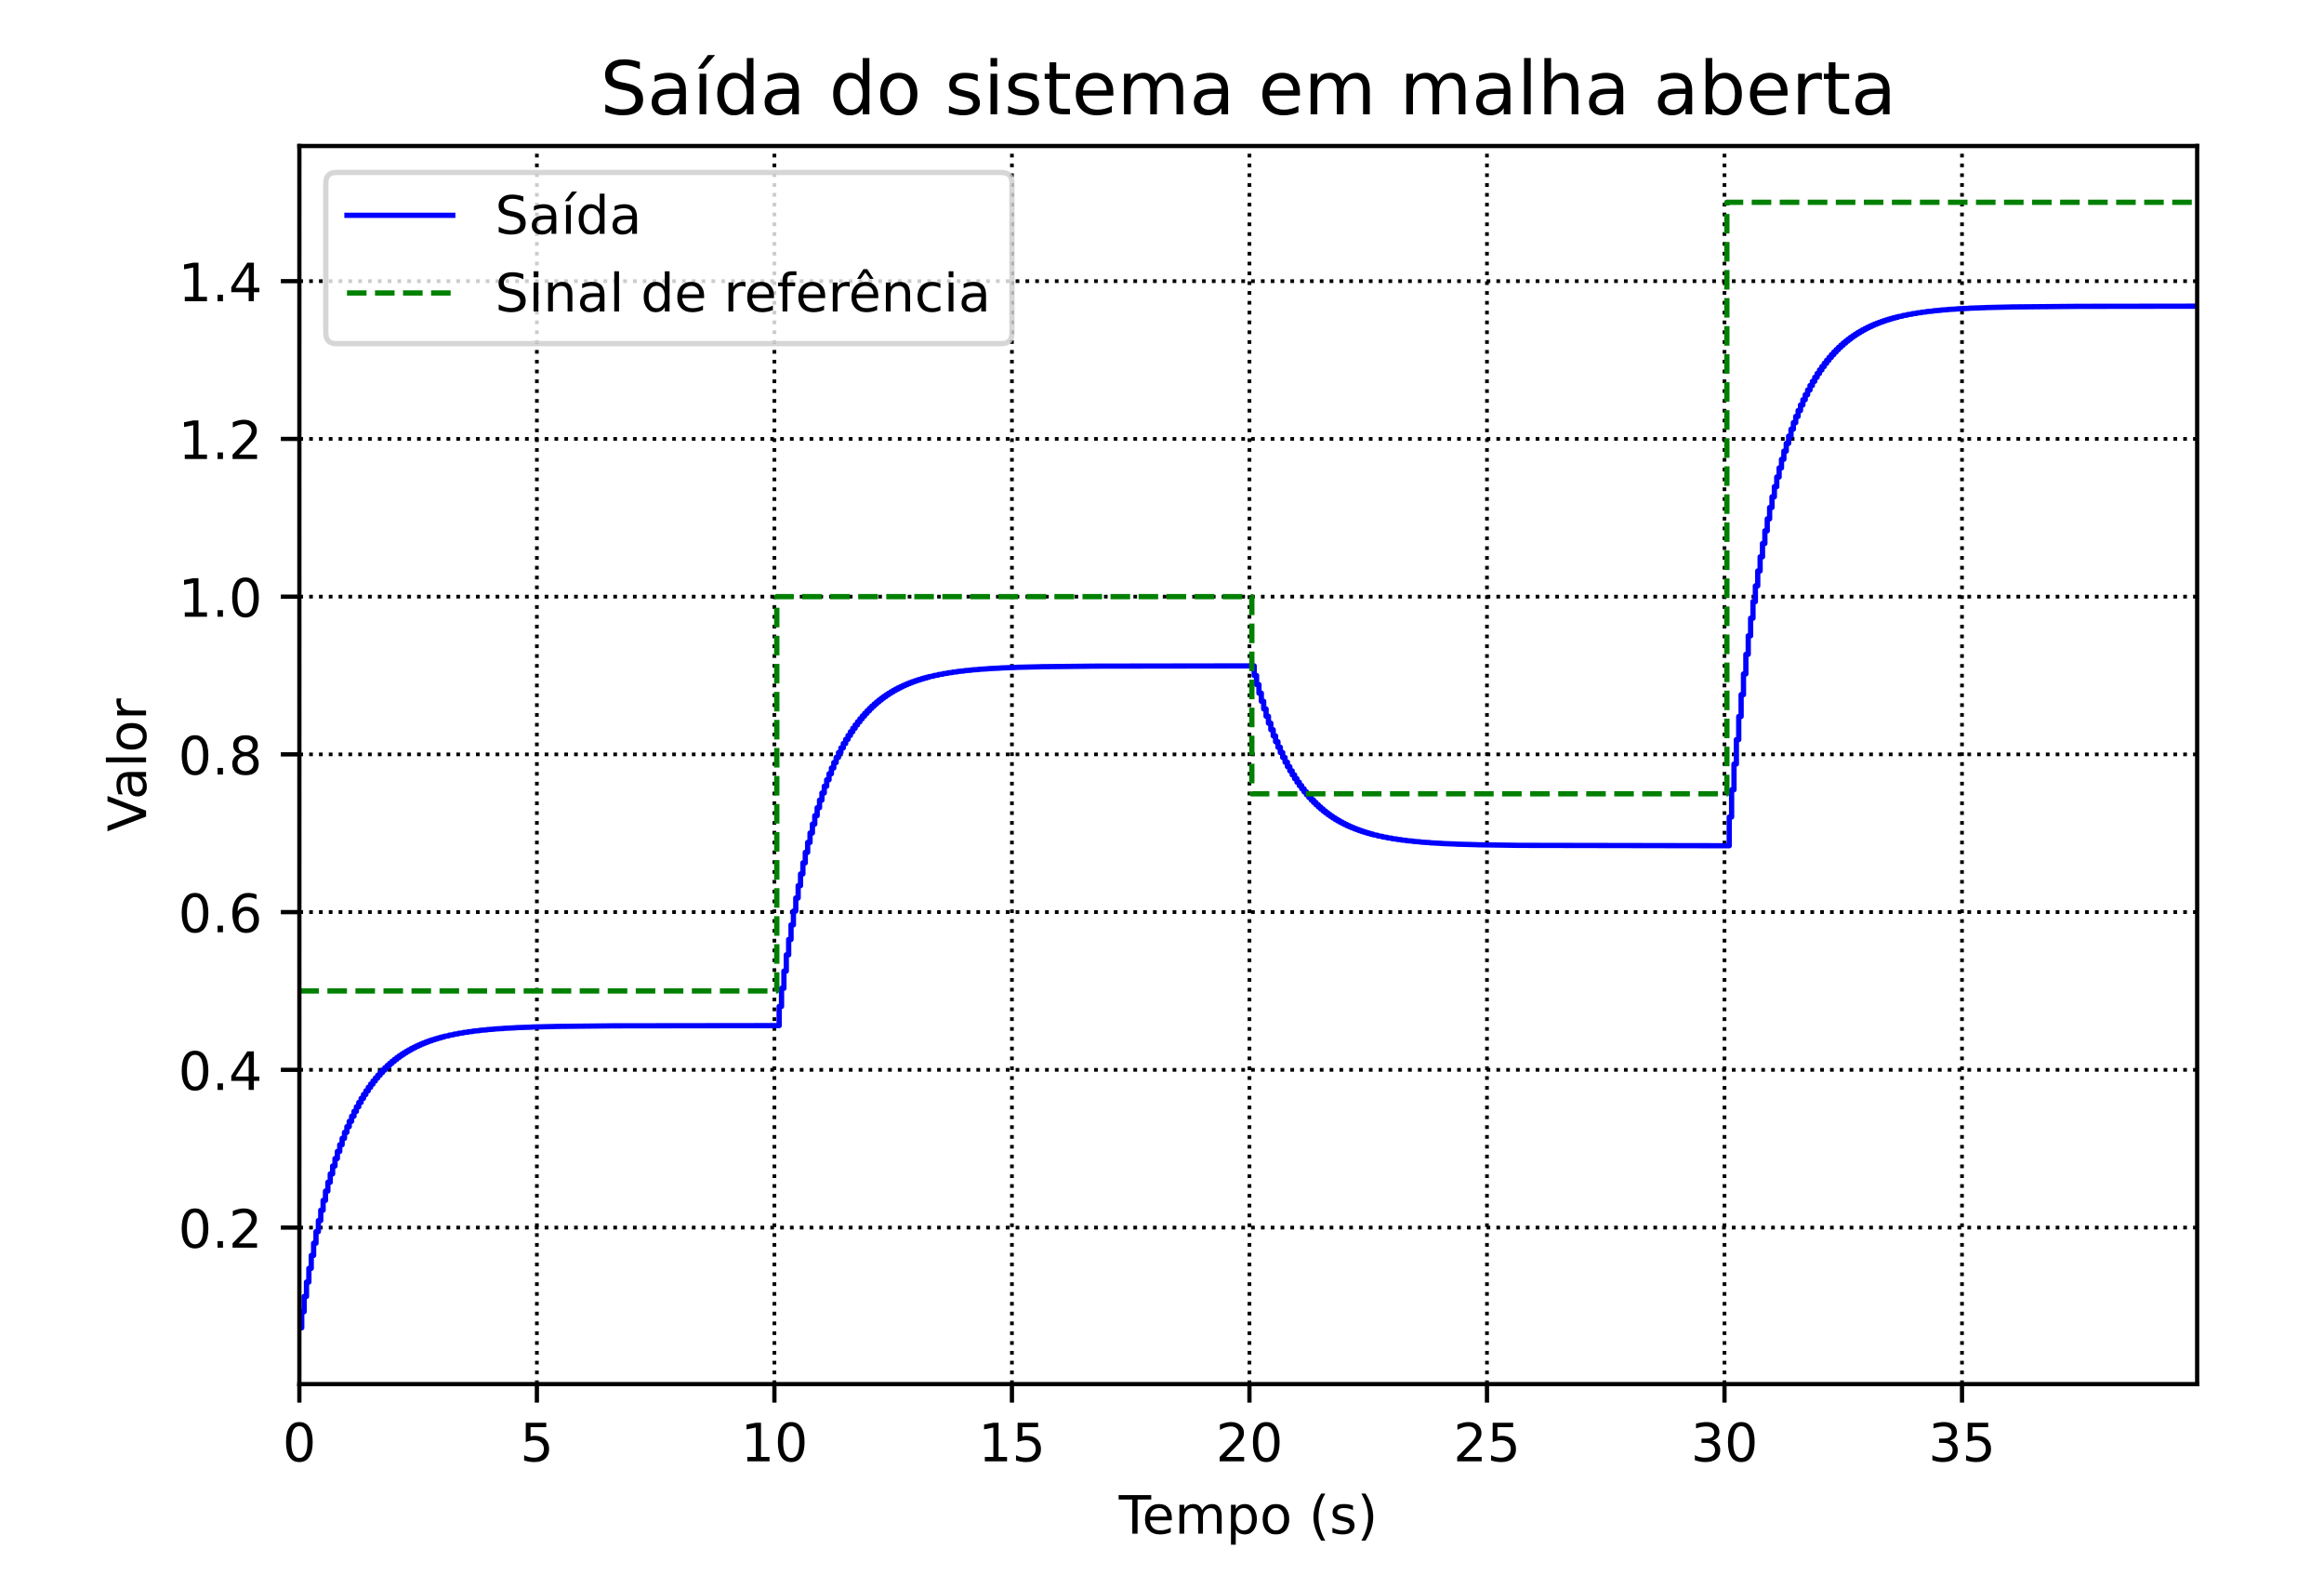<?xml version="1.0" encoding="utf-8" standalone="no"?>
<!DOCTYPE svg PUBLIC "-//W3C//DTD SVG 1.1//EN"
  "http://www.w3.org/Graphics/SVG/1.1/DTD/svg11.dtd">
<!-- Created with matplotlib (https://matplotlib.org/) -->
<svg height="297.638pt" version="1.1" viewBox="0 0 439.37 297.638" width="439.37pt" xmlns="http://www.w3.org/2000/svg" xmlns:xlink="http://www.w3.org/1999/xlink">
 <defs>
  <style type="text/css">
*{stroke-linecap:butt;stroke-linejoin:round;}
  </style>
 </defs>
 <g id="figure_1">
  <g id="patch_1">
   <path d="M 0 297.638 
L 439.37 297.638 
L 439.37 0 
L 0 0 
z
" style="fill:#ffffff;"/>
  </g>
  <g id="axes_1">
   <g id="patch_2">
    <path d="M 56.597 261.631 
L 415.389 261.631 
L 415.389 27.6 
L 56.597 27.6 
z
" style="fill:#ffffff;"/>
   </g>
   <g id="matplotlib.axis_1">
    <g id="xtick_1">
     <g id="line2d_1">
      <path clip-path="url(#p9fcfc12036)" d="M 56.597 261.631 
L 56.597 27.6 
" style="fill:none;stroke:#000000;stroke-dasharray:0.7,1.155;stroke-dashoffset:0;stroke-width:0.7;"/>
     </g>
     <g id="line2d_2">
      <defs>
       <path d="M 0 0 
L 0 3.5 
" id="m91e26d984c" style="stroke:#000000;stroke-width:0.8;"/>
      </defs>
      <g>
       <use style="stroke:#000000;stroke-width:0.8;" x="56.597" xlink:href="#m91e26d984c" y="261.631"/>
      </g>
     </g>
     <g id="text_1">
      <!-- 0 -->
      <defs>
       <path d="M 31.781 66.406 
Q 24.172 66.406 20.328 58.906 
Q 16.5 51.422 16.5 36.375 
Q 16.5 21.391 20.328 13.891 
Q 24.172 6.391 31.781 6.391 
Q 39.453 6.391 43.281 13.891 
Q 47.125 21.391 47.125 36.375 
Q 47.125 51.422 43.281 58.906 
Q 39.453 66.406 31.781 66.406 
z
M 31.781 74.219 
Q 44.047 74.219 50.516 64.516 
Q 56.984 54.828 56.984 36.375 
Q 56.984 17.969 50.516 8.266 
Q 44.047 -1.422 31.781 -1.422 
Q 19.531 -1.422 13.062 8.266 
Q 6.594 17.969 6.594 36.375 
Q 6.594 54.828 13.062 64.516 
Q 19.531 74.219 31.781 74.219 
z
" id="DejaVuSans-48"/>
      </defs>
      <g transform="translate(53.416 276.229)scale(0.1 -0.1)">
       <use xlink:href="#DejaVuSans-48"/>
      </g>
     </g>
    </g>
    <g id="xtick_2">
     <g id="line2d_3">
      <path clip-path="url(#p9fcfc12036)" d="M 101.502 261.631 
L 101.502 27.6 
" style="fill:none;stroke:#000000;stroke-dasharray:0.7,1.155;stroke-dashoffset:0;stroke-width:0.7;"/>
     </g>
     <g id="line2d_4">
      <g>
       <use style="stroke:#000000;stroke-width:0.8;" x="101.502" xlink:href="#m91e26d984c" y="261.631"/>
      </g>
     </g>
     <g id="text_2">
      <!-- 5 -->
      <defs>
       <path d="M 10.797 72.906 
L 49.516 72.906 
L 49.516 64.594 
L 19.828 64.594 
L 19.828 46.734 
Q 21.969 47.469 24.109 47.828 
Q 26.266 48.188 28.422 48.188 
Q 40.625 48.188 47.75 41.5 
Q 54.891 34.812 54.891 23.391 
Q 54.891 11.625 47.562 5.094 
Q 40.234 -1.422 26.906 -1.422 
Q 22.312 -1.422 17.547 -0.641 
Q 12.797 0.141 7.719 1.703 
L 7.719 11.625 
Q 12.109 9.234 16.797 8.062 
Q 21.484 6.891 26.703 6.891 
Q 35.156 6.891 40.078 11.328 
Q 45.016 15.766 45.016 23.391 
Q 45.016 31 40.078 35.438 
Q 35.156 39.891 26.703 39.891 
Q 22.75 39.891 18.812 39.016 
Q 14.891 38.141 10.797 36.281 
z
" id="DejaVuSans-53"/>
      </defs>
      <g transform="translate(98.321 276.229)scale(0.1 -0.1)">
       <use xlink:href="#DejaVuSans-53"/>
      </g>
     </g>
    </g>
    <g id="xtick_3">
     <g id="line2d_5">
      <path clip-path="url(#p9fcfc12036)" d="M 146.408 261.631 
L 146.408 27.6 
" style="fill:none;stroke:#000000;stroke-dasharray:0.7,1.155;stroke-dashoffset:0;stroke-width:0.7;"/>
     </g>
     <g id="line2d_6">
      <g>
       <use style="stroke:#000000;stroke-width:0.8;" x="146.408" xlink:href="#m91e26d984c" y="261.631"/>
      </g>
     </g>
     <g id="text_3">
      <!-- 10 -->
      <defs>
       <path d="M 12.406 8.297 
L 28.516 8.297 
L 28.516 63.922 
L 10.984 60.406 
L 10.984 69.391 
L 28.422 72.906 
L 38.281 72.906 
L 38.281 8.297 
L 54.391 8.297 
L 54.391 0 
L 12.406 0 
z
" id="DejaVuSans-49"/>
      </defs>
      <g transform="translate(140.045 276.229)scale(0.1 -0.1)">
       <use xlink:href="#DejaVuSans-49"/>
       <use x="63.623" xlink:href="#DejaVuSans-48"/>
      </g>
     </g>
    </g>
    <g id="xtick_4">
     <g id="line2d_7">
      <path clip-path="url(#p9fcfc12036)" d="M 191.313 261.631 
L 191.313 27.6 
" style="fill:none;stroke:#000000;stroke-dasharray:0.7,1.155;stroke-dashoffset:0;stroke-width:0.7;"/>
     </g>
     <g id="line2d_8">
      <g>
       <use style="stroke:#000000;stroke-width:0.8;" x="191.313" xlink:href="#m91e26d984c" y="261.631"/>
      </g>
     </g>
     <g id="text_4">
      <!-- 15 -->
      <g transform="translate(184.95 276.229)scale(0.1 -0.1)">
       <use xlink:href="#DejaVuSans-49"/>
       <use x="63.623" xlink:href="#DejaVuSans-53"/>
      </g>
     </g>
    </g>
    <g id="xtick_5">
     <g id="line2d_9">
      <path clip-path="url(#p9fcfc12036)" d="M 236.218 261.631 
L 236.218 27.6 
" style="fill:none;stroke:#000000;stroke-dasharray:0.7,1.155;stroke-dashoffset:0;stroke-width:0.7;"/>
     </g>
     <g id="line2d_10">
      <g>
       <use style="stroke:#000000;stroke-width:0.8;" x="236.218" xlink:href="#m91e26d984c" y="261.631"/>
      </g>
     </g>
     <g id="text_5">
      <!-- 20 -->
      <defs>
       <path d="M 19.188 8.297 
L 53.609 8.297 
L 53.609 0 
L 7.328 0 
L 7.328 8.297 
Q 12.938 14.109 22.625 23.891 
Q 32.328 33.688 34.812 36.531 
Q 39.547 41.844 41.422 45.531 
Q 43.312 49.219 43.312 52.781 
Q 43.312 58.594 39.234 62.25 
Q 35.156 65.922 28.609 65.922 
Q 23.969 65.922 18.812 64.312 
Q 13.672 62.703 7.812 59.422 
L 7.812 69.391 
Q 13.766 71.781 18.938 73 
Q 24.125 74.219 28.422 74.219 
Q 39.75 74.219 46.484 68.547 
Q 53.219 62.891 53.219 53.422 
Q 53.219 48.922 51.531 44.891 
Q 49.859 40.875 45.406 35.406 
Q 44.188 33.984 37.641 27.219 
Q 31.109 20.453 19.188 8.297 
z
" id="DejaVuSans-50"/>
      </defs>
      <g transform="translate(229.855 276.229)scale(0.1 -0.1)">
       <use xlink:href="#DejaVuSans-50"/>
       <use x="63.623" xlink:href="#DejaVuSans-48"/>
      </g>
     </g>
    </g>
    <g id="xtick_6">
     <g id="line2d_11">
      <path clip-path="url(#p9fcfc12036)" d="M 281.123 261.631 
L 281.123 27.6 
" style="fill:none;stroke:#000000;stroke-dasharray:0.7,1.155;stroke-dashoffset:0;stroke-width:0.7;"/>
     </g>
     <g id="line2d_12">
      <g>
       <use style="stroke:#000000;stroke-width:0.8;" x="281.123" xlink:href="#m91e26d984c" y="261.631"/>
      </g>
     </g>
     <g id="text_6">
      <!-- 25 -->
      <g transform="translate(274.76 276.229)scale(0.1 -0.1)">
       <use xlink:href="#DejaVuSans-50"/>
       <use x="63.623" xlink:href="#DejaVuSans-53"/>
      </g>
     </g>
    </g>
    <g id="xtick_7">
     <g id="line2d_13">
      <path clip-path="url(#p9fcfc12036)" d="M 326.028 261.631 
L 326.028 27.6 
" style="fill:none;stroke:#000000;stroke-dasharray:0.7,1.155;stroke-dashoffset:0;stroke-width:0.7;"/>
     </g>
     <g id="line2d_14">
      <g>
       <use style="stroke:#000000;stroke-width:0.8;" x="326.028" xlink:href="#m91e26d984c" y="261.631"/>
      </g>
     </g>
     <g id="text_7">
      <!-- 30 -->
      <defs>
       <path d="M 40.578 39.312 
Q 47.656 37.797 51.625 33 
Q 55.609 28.219 55.609 21.188 
Q 55.609 10.406 48.188 4.484 
Q 40.766 -1.422 27.094 -1.422 
Q 22.516 -1.422 17.656 -0.516 
Q 12.797 0.391 7.625 2.203 
L 7.625 11.719 
Q 11.719 9.328 16.594 8.109 
Q 21.484 6.891 26.812 6.891 
Q 36.078 6.891 40.938 10.547 
Q 45.797 14.203 45.797 21.188 
Q 45.797 27.641 41.281 31.266 
Q 36.766 34.906 28.719 34.906 
L 20.219 34.906 
L 20.219 43.016 
L 29.109 43.016 
Q 36.375 43.016 40.234 45.922 
Q 44.094 48.828 44.094 54.297 
Q 44.094 59.906 40.109 62.906 
Q 36.141 65.922 28.719 65.922 
Q 24.656 65.922 20.016 65.031 
Q 15.375 64.156 9.812 62.312 
L 9.812 71.094 
Q 15.438 72.656 20.344 73.438 
Q 25.25 74.219 29.594 74.219 
Q 40.828 74.219 47.359 69.109 
Q 53.906 64.016 53.906 55.328 
Q 53.906 49.266 50.438 45.094 
Q 46.969 40.922 40.578 39.312 
z
" id="DejaVuSans-51"/>
      </defs>
      <g transform="translate(319.665 276.229)scale(0.1 -0.1)">
       <use xlink:href="#DejaVuSans-51"/>
       <use x="63.623" xlink:href="#DejaVuSans-48"/>
      </g>
     </g>
    </g>
    <g id="xtick_8">
     <g id="line2d_15">
      <path clip-path="url(#p9fcfc12036)" d="M 370.933 261.631 
L 370.933 27.6 
" style="fill:none;stroke:#000000;stroke-dasharray:0.7,1.155;stroke-dashoffset:0;stroke-width:0.7;"/>
     </g>
     <g id="line2d_16">
      <g>
       <use style="stroke:#000000;stroke-width:0.8;" x="370.933" xlink:href="#m91e26d984c" y="261.631"/>
      </g>
     </g>
     <g id="text_8">
      <!-- 35 -->
      <g transform="translate(364.57 276.229)scale(0.1 -0.1)">
       <use xlink:href="#DejaVuSans-51"/>
       <use x="63.623" xlink:href="#DejaVuSans-53"/>
      </g>
     </g>
    </g>
    <g id="text_9">
     <!-- Tempo (s) -->
     <defs>
      <path d="M -0.297 72.906 
L 61.375 72.906 
L 61.375 64.594 
L 35.5 64.594 
L 35.5 0 
L 25.594 0 
L 25.594 64.594 
L -0.297 64.594 
z
" id="DejaVuSans-84"/>
      <path d="M 56.203 29.594 
L 56.203 25.203 
L 14.891 25.203 
Q 15.484 15.922 20.484 11.062 
Q 25.484 6.203 34.422 6.203 
Q 39.594 6.203 44.453 7.469 
Q 49.312 8.734 54.109 11.281 
L 54.109 2.781 
Q 49.266 0.734 44.188 -0.344 
Q 39.109 -1.422 33.891 -1.422 
Q 20.797 -1.422 13.156 6.188 
Q 5.516 13.812 5.516 26.812 
Q 5.516 40.234 12.766 48.109 
Q 20.016 56 32.328 56 
Q 43.359 56 49.781 48.891 
Q 56.203 41.797 56.203 29.594 
z
M 47.219 32.234 
Q 47.125 39.594 43.094 43.984 
Q 39.062 48.391 32.422 48.391 
Q 24.906 48.391 20.391 44.141 
Q 15.875 39.891 15.188 32.172 
z
" id="DejaVuSans-101"/>
      <path d="M 52 44.188 
Q 55.375 50.25 60.062 53.125 
Q 64.75 56 71.094 56 
Q 79.641 56 84.281 50.016 
Q 88.922 44.047 88.922 33.016 
L 88.922 0 
L 79.891 0 
L 79.891 32.719 
Q 79.891 40.578 77.094 44.375 
Q 74.312 48.188 68.609 48.188 
Q 61.625 48.188 57.562 43.547 
Q 53.516 38.922 53.516 30.906 
L 53.516 0 
L 44.484 0 
L 44.484 32.719 
Q 44.484 40.625 41.703 44.406 
Q 38.922 48.188 33.109 48.188 
Q 26.219 48.188 22.156 43.531 
Q 18.109 38.875 18.109 30.906 
L 18.109 0 
L 9.078 0 
L 9.078 54.688 
L 18.109 54.688 
L 18.109 46.188 
Q 21.188 51.219 25.484 53.609 
Q 29.781 56 35.688 56 
Q 41.656 56 45.828 52.969 
Q 50 49.953 52 44.188 
z
" id="DejaVuSans-109"/>
      <path d="M 18.109 8.203 
L 18.109 -20.797 
L 9.078 -20.797 
L 9.078 54.688 
L 18.109 54.688 
L 18.109 46.391 
Q 20.953 51.266 25.266 53.625 
Q 29.594 56 35.594 56 
Q 45.562 56 51.781 48.094 
Q 58.016 40.188 58.016 27.297 
Q 58.016 14.406 51.781 6.484 
Q 45.562 -1.422 35.594 -1.422 
Q 29.594 -1.422 25.266 0.953 
Q 20.953 3.328 18.109 8.203 
z
M 48.688 27.297 
Q 48.688 37.203 44.609 42.844 
Q 40.531 48.484 33.406 48.484 
Q 26.266 48.484 22.188 42.844 
Q 18.109 37.203 18.109 27.297 
Q 18.109 17.391 22.188 11.75 
Q 26.266 6.109 33.406 6.109 
Q 40.531 6.109 44.609 11.75 
Q 48.688 17.391 48.688 27.297 
z
" id="DejaVuSans-112"/>
      <path d="M 30.609 48.391 
Q 23.391 48.391 19.188 42.75 
Q 14.984 37.109 14.984 27.297 
Q 14.984 17.484 19.156 11.844 
Q 23.344 6.203 30.609 6.203 
Q 37.797 6.203 41.984 11.859 
Q 46.188 17.531 46.188 27.297 
Q 46.188 37.016 41.984 42.703 
Q 37.797 48.391 30.609 48.391 
z
M 30.609 56 
Q 42.328 56 49.016 48.375 
Q 55.719 40.766 55.719 27.297 
Q 55.719 13.875 49.016 6.219 
Q 42.328 -1.422 30.609 -1.422 
Q 18.844 -1.422 12.172 6.219 
Q 5.516 13.875 5.516 27.297 
Q 5.516 40.766 12.172 48.375 
Q 18.844 56 30.609 56 
z
" id="DejaVuSans-111"/>
      <path id="DejaVuSans-32"/>
      <path d="M 31 75.875 
Q 24.469 64.656 21.281 53.656 
Q 18.109 42.672 18.109 31.391 
Q 18.109 20.125 21.312 9.062 
Q 24.516 -2 31 -13.188 
L 23.188 -13.188 
Q 15.875 -1.703 12.234 9.375 
Q 8.594 20.453 8.594 31.391 
Q 8.594 42.281 12.203 53.312 
Q 15.828 64.359 23.188 75.875 
z
" id="DejaVuSans-40"/>
      <path d="M 44.281 53.078 
L 44.281 44.578 
Q 40.484 46.531 36.375 47.5 
Q 32.281 48.484 27.875 48.484 
Q 21.188 48.484 17.844 46.438 
Q 14.5 44.391 14.5 40.281 
Q 14.5 37.156 16.891 35.375 
Q 19.281 33.594 26.516 31.984 
L 29.594 31.297 
Q 39.156 29.25 43.188 25.516 
Q 47.219 21.781 47.219 15.094 
Q 47.219 7.469 41.188 3.016 
Q 35.156 -1.422 24.609 -1.422 
Q 20.219 -1.422 15.453 -0.562 
Q 10.688 0.297 5.422 2 
L 5.422 11.281 
Q 10.406 8.688 15.234 7.391 
Q 20.062 6.109 24.812 6.109 
Q 31.156 6.109 34.562 8.281 
Q 37.984 10.453 37.984 14.406 
Q 37.984 18.062 35.516 20.016 
Q 33.062 21.969 24.703 23.781 
L 21.578 24.516 
Q 13.234 26.266 9.516 29.906 
Q 5.812 33.547 5.812 39.891 
Q 5.812 47.609 11.281 51.797 
Q 16.75 56 26.812 56 
Q 31.781 56 36.172 55.266 
Q 40.578 54.547 44.281 53.078 
z
" id="DejaVuSans-115"/>
      <path d="M 8.016 75.875 
L 15.828 75.875 
Q 23.141 64.359 26.781 53.312 
Q 30.422 42.281 30.422 31.391 
Q 30.422 20.453 26.781 9.375 
Q 23.141 -1.703 15.828 -13.188 
L 8.016 -13.188 
Q 14.5 -2 17.703 9.062 
Q 20.906 20.125 20.906 31.391 
Q 20.906 42.672 17.703 53.656 
Q 14.5 64.656 8.016 75.875 
z
" id="DejaVuSans-41"/>
     </defs>
     <g transform="translate(211.514 289.907)scale(0.1 -0.1)">
      <use xlink:href="#DejaVuSans-84"/>
      <use x="44.084" xlink:href="#DejaVuSans-101"/>
      <use x="105.607" xlink:href="#DejaVuSans-109"/>
      <use x="203.02" xlink:href="#DejaVuSans-112"/>
      <use x="266.496" xlink:href="#DejaVuSans-111"/>
      <use x="327.678" xlink:href="#DejaVuSans-32"/>
      <use x="359.465" xlink:href="#DejaVuSans-40"/>
      <use x="398.479" xlink:href="#DejaVuSans-115"/>
      <use x="450.578" xlink:href="#DejaVuSans-41"/>
     </g>
    </g>
   </g>
   <g id="matplotlib.axis_2">
    <g id="ytick_1">
     <g id="line2d_17">
      <path clip-path="url(#p9fcfc12036)" d="M 56.597 232.047 
L 415.389 232.047 
" style="fill:none;stroke:#000000;stroke-dasharray:0.7,1.155;stroke-dashoffset:0;stroke-width:0.7;"/>
     </g>
     <g id="line2d_18">
      <defs>
       <path d="M 0 0 
L -3.5 0 
" id="m546d25663b" style="stroke:#000000;stroke-width:0.8;"/>
      </defs>
      <g>
       <use style="stroke:#000000;stroke-width:0.8;" x="56.597" xlink:href="#m546d25663b" y="232.047"/>
      </g>
     </g>
     <g id="text_10">
      <!-- 0.2 -->
      <defs>
       <path d="M 10.688 12.406 
L 21 12.406 
L 21 0 
L 10.688 0 
z
" id="DejaVuSans-46"/>
      </defs>
      <g transform="translate(33.694 235.846)scale(0.1 -0.1)">
       <use xlink:href="#DejaVuSans-48"/>
       <use x="63.623" xlink:href="#DejaVuSans-46"/>
       <use x="95.41" xlink:href="#DejaVuSans-50"/>
      </g>
     </g>
    </g>
    <g id="ytick_2">
     <g id="line2d_19">
      <path clip-path="url(#p9fcfc12036)" d="M 56.597 202.23 
L 415.389 202.23 
" style="fill:none;stroke:#000000;stroke-dasharray:0.7,1.155;stroke-dashoffset:0;stroke-width:0.7;"/>
     </g>
     <g id="line2d_20">
      <g>
       <use style="stroke:#000000;stroke-width:0.8;" x="56.597" xlink:href="#m546d25663b" y="202.23"/>
      </g>
     </g>
     <g id="text_11">
      <!-- 0.4 -->
      <defs>
       <path d="M 37.797 64.312 
L 12.891 25.391 
L 37.797 25.391 
z
M 35.203 72.906 
L 47.609 72.906 
L 47.609 25.391 
L 58.016 25.391 
L 58.016 17.188 
L 47.609 17.188 
L 47.609 0 
L 37.797 0 
L 37.797 17.188 
L 4.891 17.188 
L 4.891 26.703 
z
" id="DejaVuSans-52"/>
      </defs>
      <g transform="translate(33.694 206.029)scale(0.1 -0.1)">
       <use xlink:href="#DejaVuSans-48"/>
       <use x="63.623" xlink:href="#DejaVuSans-46"/>
       <use x="95.41" xlink:href="#DejaVuSans-52"/>
      </g>
     </g>
    </g>
    <g id="ytick_3">
     <g id="line2d_21">
      <path clip-path="url(#p9fcfc12036)" d="M 56.597 172.413 
L 415.389 172.413 
" style="fill:none;stroke:#000000;stroke-dasharray:0.7,1.155;stroke-dashoffset:0;stroke-width:0.7;"/>
     </g>
     <g id="line2d_22">
      <g>
       <use style="stroke:#000000;stroke-width:0.8;" x="56.597" xlink:href="#m546d25663b" y="172.413"/>
      </g>
     </g>
     <g id="text_12">
      <!-- 0.6 -->
      <defs>
       <path d="M 33.016 40.375 
Q 26.375 40.375 22.484 35.828 
Q 18.609 31.297 18.609 23.391 
Q 18.609 15.531 22.484 10.953 
Q 26.375 6.391 33.016 6.391 
Q 39.656 6.391 43.531 10.953 
Q 47.406 15.531 47.406 23.391 
Q 47.406 31.297 43.531 35.828 
Q 39.656 40.375 33.016 40.375 
z
M 52.594 71.297 
L 52.594 62.312 
Q 48.875 64.062 45.094 64.984 
Q 41.312 65.922 37.594 65.922 
Q 27.828 65.922 22.672 59.328 
Q 17.531 52.734 16.797 39.406 
Q 19.672 43.656 24.016 45.922 
Q 28.375 48.188 33.594 48.188 
Q 44.578 48.188 50.953 41.516 
Q 57.328 34.859 57.328 23.391 
Q 57.328 12.156 50.688 5.359 
Q 44.047 -1.422 33.016 -1.422 
Q 20.359 -1.422 13.672 8.266 
Q 6.984 17.969 6.984 36.375 
Q 6.984 53.656 15.188 63.938 
Q 23.391 74.219 37.203 74.219 
Q 40.922 74.219 44.703 73.484 
Q 48.484 72.75 52.594 71.297 
z
" id="DejaVuSans-54"/>
      </defs>
      <g transform="translate(33.694 176.212)scale(0.1 -0.1)">
       <use xlink:href="#DejaVuSans-48"/>
       <use x="63.623" xlink:href="#DejaVuSans-46"/>
       <use x="95.41" xlink:href="#DejaVuSans-54"/>
      </g>
     </g>
    </g>
    <g id="ytick_4">
     <g id="line2d_23">
      <path clip-path="url(#p9fcfc12036)" d="M 56.597 142.596 
L 415.389 142.596 
" style="fill:none;stroke:#000000;stroke-dasharray:0.7,1.155;stroke-dashoffset:0;stroke-width:0.7;"/>
     </g>
     <g id="line2d_24">
      <g>
       <use style="stroke:#000000;stroke-width:0.8;" x="56.597" xlink:href="#m546d25663b" y="142.596"/>
      </g>
     </g>
     <g id="text_13">
      <!-- 0.8 -->
      <defs>
       <path d="M 31.781 34.625 
Q 24.75 34.625 20.719 30.859 
Q 16.703 27.094 16.703 20.516 
Q 16.703 13.922 20.719 10.156 
Q 24.75 6.391 31.781 6.391 
Q 38.812 6.391 42.859 10.172 
Q 46.922 13.969 46.922 20.516 
Q 46.922 27.094 42.891 30.859 
Q 38.875 34.625 31.781 34.625 
z
M 21.922 38.812 
Q 15.578 40.375 12.031 44.719 
Q 8.5 49.078 8.5 55.328 
Q 8.5 64.062 14.719 69.141 
Q 20.953 74.219 31.781 74.219 
Q 42.672 74.219 48.875 69.141 
Q 55.078 64.062 55.078 55.328 
Q 55.078 49.078 51.531 44.719 
Q 48 40.375 41.703 38.812 
Q 48.828 37.156 52.797 32.312 
Q 56.781 27.484 56.781 20.516 
Q 56.781 9.906 50.312 4.234 
Q 43.844 -1.422 31.781 -1.422 
Q 19.734 -1.422 13.25 4.234 
Q 6.781 9.906 6.781 20.516 
Q 6.781 27.484 10.781 32.312 
Q 14.797 37.156 21.922 38.812 
z
M 18.312 54.391 
Q 18.312 48.734 21.844 45.562 
Q 25.391 42.391 31.781 42.391 
Q 38.141 42.391 41.719 45.562 
Q 45.312 48.734 45.312 54.391 
Q 45.312 60.062 41.719 63.234 
Q 38.141 66.406 31.781 66.406 
Q 25.391 66.406 21.844 63.234 
Q 18.312 60.062 18.312 54.391 
z
" id="DejaVuSans-56"/>
      </defs>
      <g transform="translate(33.694 146.396)scale(0.1 -0.1)">
       <use xlink:href="#DejaVuSans-48"/>
       <use x="63.623" xlink:href="#DejaVuSans-46"/>
       <use x="95.41" xlink:href="#DejaVuSans-56"/>
      </g>
     </g>
    </g>
    <g id="ytick_5">
     <g id="line2d_25">
      <path clip-path="url(#p9fcfc12036)" d="M 56.597 112.78 
L 415.389 112.78 
" style="fill:none;stroke:#000000;stroke-dasharray:0.7,1.155;stroke-dashoffset:0;stroke-width:0.7;"/>
     </g>
     <g id="line2d_26">
      <g>
       <use style="stroke:#000000;stroke-width:0.8;" x="56.597" xlink:href="#m546d25663b" y="112.78"/>
      </g>
     </g>
     <g id="text_14">
      <!-- 1.0 -->
      <g transform="translate(33.694 116.579)scale(0.1 -0.1)">
       <use xlink:href="#DejaVuSans-49"/>
       <use x="63.623" xlink:href="#DejaVuSans-46"/>
       <use x="95.41" xlink:href="#DejaVuSans-48"/>
      </g>
     </g>
    </g>
    <g id="ytick_6">
     <g id="line2d_27">
      <path clip-path="url(#p9fcfc12036)" d="M 56.597 82.963 
L 415.389 82.963 
" style="fill:none;stroke:#000000;stroke-dasharray:0.7,1.155;stroke-dashoffset:0;stroke-width:0.7;"/>
     </g>
     <g id="line2d_28">
      <g>
       <use style="stroke:#000000;stroke-width:0.8;" x="56.597" xlink:href="#m546d25663b" y="82.963"/>
      </g>
     </g>
     <g id="text_15">
      <!-- 1.2 -->
      <g transform="translate(33.694 86.762)scale(0.1 -0.1)">
       <use xlink:href="#DejaVuSans-49"/>
       <use x="63.623" xlink:href="#DejaVuSans-46"/>
       <use x="95.41" xlink:href="#DejaVuSans-50"/>
      </g>
     </g>
    </g>
    <g id="ytick_7">
     <g id="line2d_29">
      <path clip-path="url(#p9fcfc12036)" d="M 56.597 53.146 
L 415.389 53.146 
" style="fill:none;stroke:#000000;stroke-dasharray:0.7,1.155;stroke-dashoffset:0;stroke-width:0.7;"/>
     </g>
     <g id="line2d_30">
      <g>
       <use style="stroke:#000000;stroke-width:0.8;" x="56.597" xlink:href="#m546d25663b" y="53.146"/>
      </g>
     </g>
     <g id="text_16">
      <!-- 1.4 -->
      <g transform="translate(33.694 56.945)scale(0.1 -0.1)">
       <use xlink:href="#DejaVuSans-49"/>
       <use x="63.623" xlink:href="#DejaVuSans-46"/>
       <use x="95.41" xlink:href="#DejaVuSans-52"/>
      </g>
     </g>
    </g>
    <g id="text_17">
     <!-- Valor -->
     <defs>
      <path d="M 28.609 0 
L 0.781 72.906 
L 11.078 72.906 
L 34.188 11.531 
L 57.328 72.906 
L 67.578 72.906 
L 39.797 0 
z
" id="DejaVuSans-86"/>
      <path d="M 34.281 27.484 
Q 23.391 27.484 19.188 25 
Q 14.984 22.516 14.984 16.5 
Q 14.984 11.719 18.141 8.906 
Q 21.297 6.109 26.703 6.109 
Q 34.188 6.109 38.703 11.406 
Q 43.219 16.703 43.219 25.484 
L 43.219 27.484 
z
M 52.203 31.203 
L 52.203 0 
L 43.219 0 
L 43.219 8.297 
Q 40.141 3.328 35.547 0.953 
Q 30.953 -1.422 24.312 -1.422 
Q 15.922 -1.422 10.953 3.297 
Q 6 8.016 6 15.922 
Q 6 25.141 12.172 29.828 
Q 18.359 34.516 30.609 34.516 
L 43.219 34.516 
L 43.219 35.406 
Q 43.219 41.609 39.141 45 
Q 35.062 48.391 27.688 48.391 
Q 23 48.391 18.547 47.266 
Q 14.109 46.141 10.016 43.891 
L 10.016 52.203 
Q 14.938 54.109 19.578 55.047 
Q 24.219 56 28.609 56 
Q 40.484 56 46.344 49.844 
Q 52.203 43.703 52.203 31.203 
z
" id="DejaVuSans-97"/>
      <path d="M 9.422 75.984 
L 18.406 75.984 
L 18.406 0 
L 9.422 0 
z
" id="DejaVuSans-108"/>
      <path d="M 41.109 46.297 
Q 39.594 47.172 37.812 47.578 
Q 36.031 48 33.891 48 
Q 26.266 48 22.188 43.047 
Q 18.109 38.094 18.109 28.812 
L 18.109 0 
L 9.078 0 
L 9.078 54.688 
L 18.109 54.688 
L 18.109 46.188 
Q 20.953 51.172 25.484 53.578 
Q 30.031 56 36.531 56 
Q 37.453 56 38.578 55.875 
Q 39.703 55.766 41.062 55.516 
z
" id="DejaVuSans-114"/>
     </defs>
     <g transform="translate(27.615 157.216)rotate(-90)scale(0.1 -0.1)">
      <use xlink:href="#DejaVuSans-86"/>
      <use x="60.658" xlink:href="#DejaVuSans-97"/>
      <use x="121.938" xlink:href="#DejaVuSans-108"/>
      <use x="149.721" xlink:href="#DejaVuSans-111"/>
      <use x="210.902" xlink:href="#DejaVuSans-114"/>
     </g>
    </g>
   </g>
   <g id="line2d_31">
    <path clip-path="url(#p9fcfc12036)" d="M 56.597 250.993 
L 57.046 250.993 
L 57.046 247.949 
L 57.496 247.949 
L 57.496 245.067 
L 57.945 245.067 
L 57.945 242.338 
L 58.394 242.338 
L 58.394 239.755 
L 58.843 239.755 
L 58.843 237.31 
L 59.292 237.31 
L 59.292 234.995 
L 59.741 234.995 
L 59.741 232.803 
L 60.19 232.803 
L 60.19 230.728 
L 60.639 230.728 
L 60.639 228.764 
L 61.088 228.764 
L 61.088 226.904 
L 61.537 226.904 
L 61.537 225.144 
L 61.986 225.144 
L 61.986 223.477 
L 62.435 223.477 
L 62.435 221.899 
L 62.884 221.899 
L 62.884 220.406 
L 63.333 220.406 
L 63.333 218.991 
L 63.782 218.991 
L 63.782 217.652 
L 64.231 217.652 
L 64.231 216.385 
L 64.68 216.385 
L 64.68 215.185 
L 65.129 215.185 
L 65.129 214.049 
L 65.578 214.049 
L 65.578 212.974 
L 66.027 212.974 
L 66.027 211.955 
L 66.477 211.955 
L 66.477 210.992 
L 66.926 210.992 
L 66.926 210.079 
L 67.375 210.079 
L 67.375 209.215 
L 67.824 209.215 
L 67.824 208.397 
L 68.273 208.397 
L 68.273 207.623 
L 68.722 207.623 
L 68.722 206.89 
L 69.171 206.89 
L 69.171 206.196 
L 69.62 206.196 
L 69.62 205.539 
L 70.069 205.539 
L 70.069 204.917 
L 70.518 204.917 
L 70.518 204.328 
L 70.967 204.328 
L 70.967 203.771 
L 71.416 203.771 
L 71.416 203.243 
L 71.865 203.243 
L 71.865 202.743 
L 72.314 202.743 
L 72.314 202.27 
L 72.763 202.27 
L 72.763 201.823 
L 73.212 201.823 
L 73.212 201.399 
L 73.661 201.399 
L 73.661 200.997 
L 74.11 200.997 
L 74.11 200.618 
L 74.559 200.618 
L 74.559 200.258 
L 75.008 200.258 
L 75.008 199.917 
L 75.458 199.917 
L 75.458 199.595 
L 75.907 199.595 
L 75.907 199.29 
L 76.356 199.29 
L 76.356 199.001 
L 76.805 199.001 
L 76.805 198.727 
L 77.254 198.727 
L 77.254 198.468 
L 77.703 198.468 
L 77.703 198.223 
L 78.152 198.223 
L 78.152 197.991 
L 78.601 197.991 
L 78.601 197.771 
L 79.05 197.771 
L 79.05 197.563 
L 79.499 197.563 
L 79.499 197.366 
L 79.948 197.366 
L 79.948 197.18 
L 80.397 197.18 
L 80.397 197.003 
L 80.846 197.003 
L 80.846 196.836 
L 81.295 196.836 
L 81.295 196.678 
L 81.744 196.678 
L 81.744 196.528 
L 82.193 196.528 
L 82.193 196.387 
L 82.642 196.387 
L 82.642 196.252 
L 83.091 196.252 
L 83.091 196.125 
L 83.54 196.125 
L 83.54 196.005 
L 83.989 196.005 
L 83.989 195.891 
L 84.888 195.783 
L 84.888 195.681 
L 85.786 195.585 
L 85.786 195.493 
L 86.684 195.406 
L 86.684 195.324 
L 87.582 195.247 
L 87.582 195.173 
L 88.48 195.104 
L 88.48 195.038 
L 89.378 194.976 
L 89.378 194.917 
L 90.725 194.808 
L 90.725 194.758 
L 92.072 194.665 
L 92.072 194.623 
L 93.42 194.544 
L 93.42 194.508 
L 95.216 194.411 
L 95.216 194.382 
L 97.461 194.281 
L 97.461 194.259 
L 100.604 194.15 
L 100.604 194.135 
L 105.095 194.031 
L 105.095 194.022 
L 115.872 193.912 
L 115.872 193.909 
L 147.306 193.869 
L 147.306 190.245 
L 147.755 190.245 
L 147.755 186.815 
L 148.204 186.815 
L 148.204 183.567 
L 148.653 183.567 
L 148.653 180.493 
L 149.102 180.493 
L 149.102 177.582 
L 149.551 177.582 
L 149.551 174.826 
L 150 174.826 
L 150 172.218 
L 150.449 172.218 
L 150.449 169.748 
L 150.898 169.748 
L 150.898 167.41 
L 151.347 167.41 
L 151.347 165.196 
L 151.796 165.196 
L 151.796 163.101 
L 152.245 163.101 
L 152.245 161.117 
L 152.694 161.117 
L 152.694 159.238 
L 153.143 159.238 
L 153.143 157.46 
L 153.592 157.46 
L 153.592 155.777 
L 154.041 155.777 
L 154.041 154.183 
L 154.49 154.183 
L 154.49 152.675 
L 154.94 152.675 
L 154.94 151.246 
L 155.389 151.246 
L 155.389 149.894 
L 155.838 149.894 
L 155.838 148.614 
L 156.287 148.614 
L 156.287 147.402 
L 156.736 147.402 
L 156.736 146.255 
L 157.185 146.255 
L 157.185 145.169 
L 157.634 145.169 
L 157.634 144.14 
L 158.083 144.14 
L 158.083 143.167 
L 158.532 143.167 
L 158.532 142.245 
L 158.981 142.245 
L 158.981 141.373 
L 159.43 141.373 
L 159.43 140.547 
L 159.879 140.547 
L 159.879 139.765 
L 160.328 139.765 
L 160.328 139.024 
L 160.777 139.024 
L 160.777 138.324 
L 161.226 138.324 
L 161.226 137.66 
L 161.675 137.66 
L 161.675 137.032 
L 162.124 137.032 
L 162.124 136.437 
L 162.573 136.437 
L 162.573 135.874 
L 163.022 135.874 
L 163.022 135.341 
L 163.471 135.341 
L 163.471 134.837 
L 163.921 134.837 
L 163.921 134.359 
L 164.37 134.359 
L 164.37 133.907 
L 164.819 133.907 
L 164.819 133.478 
L 165.268 133.478 
L 165.268 133.073 
L 165.717 133.073 
L 165.717 132.689 
L 166.166 132.689 
L 166.166 132.326 
L 166.615 132.326 
L 166.615 131.982 
L 167.064 131.982 
L 167.064 131.657 
L 167.513 131.657 
L 167.513 131.348 
L 167.962 131.348 
L 167.962 131.057 
L 168.411 131.057 
L 168.411 130.78 
L 168.86 130.78 
L 168.86 130.519 
L 169.309 130.519 
L 169.309 130.271 
L 169.758 130.271 
L 169.758 130.037 
L 170.207 130.037 
L 170.207 129.815 
L 170.656 129.815 
L 170.656 129.605 
L 171.105 129.605 
L 171.105 129.406 
L 171.554 129.406 
L 171.554 129.217 
L 172.003 129.217 
L 172.003 129.039 
L 172.453 129.039 
L 172.453 128.87 
L 172.902 128.87 
L 172.902 128.711 
L 173.351 128.711 
L 173.351 128.559 
L 173.8 128.559 
L 173.8 128.416 
L 174.249 128.416 
L 174.249 128.281 
L 174.698 128.281 
L 174.698 128.152 
L 175.147 128.152 
L 175.147 128.031 
L 175.596 128.031 
L 175.596 127.916 
L 176.494 127.807 
L 176.494 127.704 
L 177.392 127.606 
L 177.392 127.514 
L 178.29 127.426 
L 178.29 127.344 
L 179.188 127.265 
L 179.188 127.191 
L 180.086 127.121 
L 180.086 127.054 
L 180.984 126.991 
L 180.984 126.932 
L 182.332 126.822 
L 182.332 126.771 
L 183.679 126.678 
L 183.679 126.635 
L 185.026 126.556 
L 185.026 126.519 
L 186.822 126.421 
L 186.822 126.392 
L 189.067 126.29 
L 189.067 126.268 
L 192.211 126.157 
L 192.211 126.142 
L 196.701 126.037 
L 196.701 126.028 
L 207.029 125.919 
L 207.029 125.917 
L 237.116 125.873 
L 237.116 127.685 
L 237.565 127.685 
L 237.565 129.4 
L 238.014 129.4 
L 238.014 131.024 
L 238.463 131.024 
L 238.463 132.561 
L 238.912 132.561 
L 238.912 134.017 
L 239.361 134.017 
L 239.361 135.394 
L 239.81 135.394 
L 239.81 136.699 
L 240.259 136.699 
L 240.259 137.933 
L 240.708 137.933 
L 240.708 139.102 
L 241.157 139.102 
L 241.157 140.209 
L 241.606 140.209 
L 241.606 141.257 
L 242.055 141.257 
L 242.055 142.249 
L 242.504 142.249 
L 242.504 143.188 
L 242.953 143.188 
L 242.953 144.077 
L 243.403 144.077 
L 243.403 144.918 
L 243.852 144.918 
L 243.852 145.715 
L 244.301 145.715 
L 244.301 146.469 
L 244.75 146.469 
L 244.75 147.184 
L 245.199 147.184 
L 245.199 147.86 
L 245.648 147.86 
L 245.648 148.5 
L 246.097 148.5 
L 246.097 149.106 
L 246.546 149.106 
L 246.546 149.679 
L 246.995 149.679 
L 246.995 150.222 
L 247.444 150.222 
L 247.444 150.736 
L 247.893 150.736 
L 247.893 151.223 
L 248.342 151.223 
L 248.342 151.684 
L 248.791 151.684 
L 248.791 152.12 
L 249.24 152.12 
L 249.24 152.533 
L 249.689 152.533 
L 249.689 152.924 
L 250.138 152.924 
L 250.138 153.294 
L 250.587 153.294 
L 250.587 153.645 
L 251.036 153.645 
L 251.036 153.976 
L 251.485 153.976 
L 251.485 154.291 
L 251.934 154.291 
L 251.934 154.588 
L 252.384 154.588 
L 252.384 154.869 
L 252.833 154.869 
L 252.833 155.136 
L 253.282 155.136 
L 253.282 155.388 
L 253.731 155.388 
L 253.731 155.627 
L 254.18 155.627 
L 254.18 155.853 
L 254.629 155.853 
L 254.629 156.067 
L 255.078 156.067 
L 255.078 156.27 
L 255.527 156.27 
L 255.527 156.462 
L 255.976 156.462 
L 255.976 156.643 
L 256.425 156.643 
L 256.425 156.815 
L 256.874 156.815 
L 256.874 156.978 
L 257.323 156.978 
L 257.323 157.132 
L 257.772 157.132 
L 257.772 157.278 
L 258.221 157.278 
L 258.221 157.416 
L 258.67 157.416 
L 258.67 157.547 
L 259.119 157.547 
L 259.119 157.671 
L 259.568 157.671 
L 259.568 157.788 
L 260.466 157.899 
L 260.466 158.004 
L 261.365 158.103 
L 261.365 158.198 
L 262.263 158.287 
L 262.263 158.371 
L 263.161 158.451 
L 263.161 158.527 
L 264.059 158.598 
L 264.059 158.666 
L 264.957 158.73 
L 264.957 158.791 
L 265.855 158.848 
L 265.855 158.903 
L 267.202 159.003 
L 267.202 159.049 
L 268.549 159.134 
L 268.549 159.174 
L 270.346 159.279 
L 270.346 159.311 
L 272.591 159.421 
L 272.591 159.445 
L 275.285 159.547 
L 275.285 159.564 
L 279.327 159.672 
L 279.327 159.683 
L 286.96 159.792 
L 286.96 159.796 
L 326.926 159.869 
L 326.926 154.434 
L 327.375 154.434 
L 327.375 149.289 
L 327.824 149.289 
L 327.824 144.417 
L 328.273 144.417 
L 328.273 139.806 
L 328.722 139.806 
L 328.722 135.44 
L 329.171 135.44 
L 329.171 131.306 
L 329.62 131.306 
L 329.62 127.393 
L 330.069 127.393 
L 330.069 123.689 
L 330.518 123.689 
L 330.518 120.182 
L 330.967 120.182 
L 330.967 116.861 
L 331.416 116.861 
L 331.416 113.718 
L 331.866 113.718 
L 331.866 110.742 
L 332.315 110.742 
L 332.315 107.925 
L 332.764 107.925 
L 332.764 105.258 
L 333.213 105.258 
L 333.213 102.733 
L 333.662 102.733 
L 333.662 100.343 
L 334.111 100.343 
L 334.111 98.08 
L 334.56 98.08 
L 334.56 95.937 
L 335.009 95.937 
L 335.009 93.909 
L 335.458 93.909 
L 335.458 91.989 
L 335.907 91.989 
L 335.907 90.171 
L 336.356 90.171 
L 336.356 88.45 
L 336.805 88.45 
L 336.805 86.821 
L 337.254 86.821 
L 337.254 85.278 
L 337.703 85.278 
L 337.703 83.818 
L 338.152 83.818 
L 338.152 82.436 
L 338.601 82.436 
L 338.601 81.127 
L 339.05 81.127 
L 339.05 79.888 
L 339.499 79.888 
L 339.499 78.715 
L 339.948 78.715 
L 339.948 77.605 
L 340.397 77.605 
L 340.397 76.553 
L 340.847 76.553 
L 340.847 75.558 
L 341.296 75.558 
L 341.296 74.616 
L 341.745 74.616 
L 341.745 73.724 
L 342.194 73.724 
L 342.194 72.879 
L 342.643 72.879 
L 342.643 72.08 
L 343.092 72.08 
L 343.092 71.323 
L 343.541 71.323 
L 343.541 70.606 
L 343.99 70.606 
L 343.99 69.928 
L 344.439 69.928 
L 344.439 69.286 
L 344.888 69.286 
L 344.888 68.678 
L 345.337 68.678 
L 345.337 68.102 
L 345.786 68.102 
L 345.786 67.557 
L 346.235 67.557 
L 346.235 67.041 
L 346.684 67.041 
L 346.684 66.553 
L 347.133 66.553 
L 347.133 66.091 
L 347.582 66.091 
L 347.582 65.653 
L 348.031 65.653 
L 348.031 65.239 
L 348.48 65.239 
L 348.48 64.846 
L 348.929 64.846 
L 348.929 64.475 
L 349.379 64.475 
L 349.379 64.123 
L 349.828 64.123 
L 349.828 63.79 
L 350.277 63.79 
L 350.277 63.475 
L 350.726 63.475 
L 350.726 63.177 
L 351.175 63.177 
L 351.175 62.895 
L 351.624 62.895 
L 351.624 62.627 
L 352.073 62.627 
L 352.073 62.374 
L 352.522 62.374 
L 352.522 62.134 
L 352.971 62.134 
L 352.971 61.907 
L 353.42 61.907 
L 353.42 61.693 
L 353.869 61.693 
L 353.869 61.489 
L 354.318 61.489 
L 354.318 61.297 
L 354.767 61.297 
L 354.767 61.115 
L 355.216 61.115 
L 355.216 60.942 
L 355.665 60.942 
L 355.665 60.779 
L 356.114 60.779 
L 356.114 60.624 
L 356.563 60.624 
L 356.563 60.478 
L 357.012 60.478 
L 357.012 60.339 
L 357.461 60.339 
L 357.461 60.208 
L 357.91 60.208 
L 357.91 60.084 
L 358.36 60.084 
L 358.36 59.966 
L 358.809 59.966 
L 358.809 59.855 
L 359.707 59.749 
L 359.707 59.649 
L 360.605 59.555 
L 360.605 59.466 
L 361.503 59.381 
L 361.503 59.301 
L 362.401 59.225 
L 362.401 59.153 
L 363.299 59.085 
L 363.299 59.021 
L 364.197 58.96 
L 364.197 58.902 
L 365.544 58.796 
L 365.544 58.747 
L 366.891 58.656 
L 366.891 58.615 
L 368.239 58.538 
L 368.239 58.503 
L 370.035 58.408 
L 370.035 58.38 
L 372.28 58.281 
L 372.28 58.259 
L 375.423 58.152 
L 375.423 58.138 
L 380.363 58.028 
L 380.363 58.02 
L 392.936 57.909 
L 392.936 57.908 
L 415.389 57.879 
L 415.389 57.879 
" style="fill:none;stroke:#0000ff;stroke-linecap:square;"/>
   </g>
   <g id="line2d_32">
    <path clip-path="url(#p9fcfc12036)" d="M 56.597 187.321 
L 146.857 187.321 
L 146.857 112.78 
L 236.667 112.78 
L 236.667 150.05 
L 326.477 150.05 
L 326.477 38.238 
L 415.389 38.238 
L 415.389 38.238 
" style="fill:none;stroke:#008000;stroke-dasharray:3.7,1.6;stroke-dashoffset:0;"/>
   </g>
   <g id="patch_3">
    <path d="M 56.597 261.631 
L 56.597 27.6 
" style="fill:none;stroke:#000000;stroke-linecap:square;stroke-linejoin:miter;stroke-width:0.8;"/>
   </g>
   <g id="patch_4">
    <path d="M 415.389 261.631 
L 415.389 27.6 
" style="fill:none;stroke:#000000;stroke-linecap:square;stroke-linejoin:miter;stroke-width:0.8;"/>
   </g>
   <g id="patch_5">
    <path d="M 56.597 261.631 
L 415.389 261.631 
" style="fill:none;stroke:#000000;stroke-linecap:square;stroke-linejoin:miter;stroke-width:0.8;"/>
   </g>
   <g id="patch_6">
    <path d="M 56.597 27.6 
L 415.389 27.6 
" style="fill:none;stroke:#000000;stroke-linecap:square;stroke-linejoin:miter;stroke-width:0.8;"/>
   </g>
   <g id="text_18">
    <!-- Saída do sistema em malha aberta -->
    <defs>
     <path d="M 53.516 70.516 
L 53.516 60.891 
Q 47.906 63.578 42.922 64.891 
Q 37.938 66.219 33.297 66.219 
Q 25.25 66.219 20.875 63.094 
Q 16.5 59.969 16.5 54.203 
Q 16.5 49.359 19.406 46.891 
Q 22.312 44.438 30.422 42.922 
L 36.375 41.703 
Q 47.406 39.594 52.656 34.297 
Q 57.906 29 57.906 20.125 
Q 57.906 9.516 50.797 4.047 
Q 43.703 -1.422 29.984 -1.422 
Q 24.812 -1.422 18.969 -0.25 
Q 13.141 0.922 6.891 3.219 
L 6.891 13.375 
Q 12.891 10.016 18.656 8.297 
Q 24.422 6.594 29.984 6.594 
Q 38.422 6.594 43.016 9.906 
Q 47.609 13.234 47.609 19.391 
Q 47.609 24.75 44.312 27.781 
Q 41.016 30.812 33.5 32.328 
L 27.484 33.5 
Q 16.453 35.688 11.516 40.375 
Q 6.594 45.062 6.594 53.422 
Q 6.594 63.094 13.406 68.656 
Q 20.219 74.219 32.172 74.219 
Q 37.312 74.219 42.625 73.281 
Q 47.953 72.359 53.516 70.516 
z
" id="DejaVuSans-83"/>
     <path d="M 20.703 79.984 
L 30.422 79.984 
L 14.5 61.625 
L 7.031 61.625 
z
M 9.422 54.688 
L 18.406 54.688 
L 18.406 0 
L 9.422 0 
z
M 13.922 56 
z
" id="DejaVuSans-237"/>
     <path d="M 45.406 46.391 
L 45.406 75.984 
L 54.391 75.984 
L 54.391 0 
L 45.406 0 
L 45.406 8.203 
Q 42.578 3.328 38.25 0.953 
Q 33.938 -1.422 27.875 -1.422 
Q 17.969 -1.422 11.734 6.484 
Q 5.516 14.406 5.516 27.297 
Q 5.516 40.188 11.734 48.094 
Q 17.969 56 27.875 56 
Q 33.938 56 38.25 53.625 
Q 42.578 51.266 45.406 46.391 
z
M 14.797 27.297 
Q 14.797 17.391 18.875 11.75 
Q 22.953 6.109 30.078 6.109 
Q 37.203 6.109 41.297 11.75 
Q 45.406 17.391 45.406 27.297 
Q 45.406 37.203 41.297 42.844 
Q 37.203 48.484 30.078 48.484 
Q 22.953 48.484 18.875 42.844 
Q 14.797 37.203 14.797 27.297 
z
" id="DejaVuSans-100"/>
     <path d="M 9.422 54.688 
L 18.406 54.688 
L 18.406 0 
L 9.422 0 
z
M 9.422 75.984 
L 18.406 75.984 
L 18.406 64.594 
L 9.422 64.594 
z
" id="DejaVuSans-105"/>
     <path d="M 18.312 70.219 
L 18.312 54.688 
L 36.812 54.688 
L 36.812 47.703 
L 18.312 47.703 
L 18.312 18.016 
Q 18.312 11.328 20.141 9.422 
Q 21.969 7.516 27.594 7.516 
L 36.812 7.516 
L 36.812 0 
L 27.594 0 
Q 17.188 0 13.234 3.875 
Q 9.281 7.766 9.281 18.016 
L 9.281 47.703 
L 2.688 47.703 
L 2.688 54.688 
L 9.281 54.688 
L 9.281 70.219 
z
" id="DejaVuSans-116"/>
     <path d="M 54.891 33.016 
L 54.891 0 
L 45.906 0 
L 45.906 32.719 
Q 45.906 40.484 42.875 44.328 
Q 39.844 48.188 33.797 48.188 
Q 26.516 48.188 22.312 43.547 
Q 18.109 38.922 18.109 30.906 
L 18.109 0 
L 9.078 0 
L 9.078 75.984 
L 18.109 75.984 
L 18.109 46.188 
Q 21.344 51.125 25.703 53.562 
Q 30.078 56 35.797 56 
Q 45.219 56 50.047 50.172 
Q 54.891 44.344 54.891 33.016 
z
" id="DejaVuSans-104"/>
     <path d="M 48.688 27.297 
Q 48.688 37.203 44.609 42.844 
Q 40.531 48.484 33.406 48.484 
Q 26.266 48.484 22.188 42.844 
Q 18.109 37.203 18.109 27.297 
Q 18.109 17.391 22.188 11.75 
Q 26.266 6.109 33.406 6.109 
Q 40.531 6.109 44.609 11.75 
Q 48.688 17.391 48.688 27.297 
z
M 18.109 46.391 
Q 20.953 51.266 25.266 53.625 
Q 29.594 56 35.594 56 
Q 45.562 56 51.781 48.094 
Q 58.016 40.188 58.016 27.297 
Q 58.016 14.406 51.781 6.484 
Q 45.562 -1.422 35.594 -1.422 
Q 29.594 -1.422 25.266 0.953 
Q 20.953 3.328 18.109 8.203 
L 18.109 0 
L 9.078 0 
L 9.078 75.984 
L 18.109 75.984 
z
" id="DejaVuSans-98"/>
    </defs>
    <g transform="translate(113.477 21.6)scale(0.14 -0.14)">
     <use xlink:href="#DejaVuSans-83"/>
     <use x="63.477" xlink:href="#DejaVuSans-97"/>
     <use x="124.756" xlink:href="#DejaVuSans-237"/>
     <use x="152.539" xlink:href="#DejaVuSans-100"/>
     <use x="216.016" xlink:href="#DejaVuSans-97"/>
     <use x="277.295" xlink:href="#DejaVuSans-32"/>
     <use x="309.082" xlink:href="#DejaVuSans-100"/>
     <use x="372.559" xlink:href="#DejaVuSans-111"/>
     <use x="433.74" xlink:href="#DejaVuSans-32"/>
     <use x="465.527" xlink:href="#DejaVuSans-115"/>
     <use x="517.627" xlink:href="#DejaVuSans-105"/>
     <use x="545.41" xlink:href="#DejaVuSans-115"/>
     <use x="597.51" xlink:href="#DejaVuSans-116"/>
     <use x="636.719" xlink:href="#DejaVuSans-101"/>
     <use x="698.242" xlink:href="#DejaVuSans-109"/>
     <use x="795.654" xlink:href="#DejaVuSans-97"/>
     <use x="856.934" xlink:href="#DejaVuSans-32"/>
     <use x="888.721" xlink:href="#DejaVuSans-101"/>
     <use x="950.244" xlink:href="#DejaVuSans-109"/>
     <use x="1047.656" xlink:href="#DejaVuSans-32"/>
     <use x="1079.443" xlink:href="#DejaVuSans-109"/>
     <use x="1176.855" xlink:href="#DejaVuSans-97"/>
     <use x="1238.135" xlink:href="#DejaVuSans-108"/>
     <use x="1265.918" xlink:href="#DejaVuSans-104"/>
     <use x="1329.297" xlink:href="#DejaVuSans-97"/>
     <use x="1390.576" xlink:href="#DejaVuSans-32"/>
     <use x="1422.363" xlink:href="#DejaVuSans-97"/>
     <use x="1483.643" xlink:href="#DejaVuSans-98"/>
     <use x="1547.119" xlink:href="#DejaVuSans-101"/>
     <use x="1608.643" xlink:href="#DejaVuSans-114"/>
     <use x="1649.756" xlink:href="#DejaVuSans-116"/>
     <use x="1688.965" xlink:href="#DejaVuSans-97"/>
    </g>
   </g>
   <g id="legend_1">
    <g id="patch_7">
     <path d="M 63.597 64.956 
L 189.319 64.956 
Q 191.319 64.956 191.319 62.956 
L 191.319 34.6 
Q 191.319 32.6 189.319 32.6 
L 63.597 32.6 
Q 61.597 32.6 61.597 34.6 
L 61.597 62.956 
Q 61.597 64.956 63.597 64.956 
z
" style="fill:#ffffff;opacity:0.8;stroke:#cccccc;stroke-linejoin:miter;"/>
    </g>
    <g id="line2d_33">
     <path d="M 65.597 40.698 
L 85.597 40.698 
" style="fill:none;stroke:#0000ff;stroke-linecap:square;"/>
    </g>
    <g id="line2d_34"/>
    <g id="text_19">
     <!-- Saída -->
     <g transform="translate(93.597 44.198)scale(0.1 -0.1)">
      <use xlink:href="#DejaVuSans-83"/>
      <use x="63.477" xlink:href="#DejaVuSans-97"/>
      <use x="124.756" xlink:href="#DejaVuSans-237"/>
      <use x="152.539" xlink:href="#DejaVuSans-100"/>
      <use x="216.016" xlink:href="#DejaVuSans-97"/>
     </g>
    </g>
    <g id="line2d_35">
     <path d="M 65.597 55.377 
L 85.597 55.377 
" style="fill:none;stroke:#008000;stroke-dasharray:3.7,1.6;stroke-dashoffset:0;"/>
    </g>
    <g id="line2d_36"/>
    <g id="text_20">
     <!-- Sinal de referência -->
     <defs>
      <path d="M 54.891 33.016 
L 54.891 0 
L 45.906 0 
L 45.906 32.719 
Q 45.906 40.484 42.875 44.328 
Q 39.844 48.188 33.797 48.188 
Q 26.516 48.188 22.312 43.547 
Q 18.109 38.922 18.109 30.906 
L 18.109 0 
L 9.078 0 
L 9.078 54.688 
L 18.109 54.688 
L 18.109 46.188 
Q 21.344 51.125 25.703 53.562 
Q 30.078 56 35.797 56 
Q 45.219 56 50.047 50.172 
Q 54.891 44.344 54.891 33.016 
z
" id="DejaVuSans-110"/>
      <path d="M 37.109 75.984 
L 37.109 68.5 
L 28.516 68.5 
Q 23.688 68.5 21.797 66.547 
Q 19.922 64.594 19.922 59.516 
L 19.922 54.688 
L 34.719 54.688 
L 34.719 47.703 
L 19.922 47.703 
L 19.922 0 
L 10.891 0 
L 10.891 47.703 
L 2.297 47.703 
L 2.297 54.688 
L 10.891 54.688 
L 10.891 58.5 
Q 10.891 67.625 15.141 71.797 
Q 19.391 75.984 28.609 75.984 
z
" id="DejaVuSans-102"/>
      <path d="M 56.203 29.594 
L 56.203 25.203 
L 14.891 25.203 
Q 15.484 15.922 20.484 11.062 
Q 25.484 6.203 34.422 6.203 
Q 39.594 6.203 44.453 7.469 
Q 49.312 8.734 54.109 11.281 
L 54.109 2.781 
Q 49.266 0.734 44.188 -0.344 
Q 39.109 -1.422 33.891 -1.422 
Q 20.797 -1.422 13.156 6.188 
Q 5.516 13.812 5.516 26.812 
Q 5.516 40.234 12.766 48.109 
Q 20.016 56 32.328 56 
Q 43.359 56 49.781 48.891 
Q 56.203 41.797 56.203 29.594 
z
M 47.219 32.234 
Q 47.125 39.594 43.094 43.984 
Q 39.062 48.391 32.422 48.391 
Q 24.906 48.391 20.391 44.141 
Q 15.875 39.891 15.188 32.172 
z
M 28.172 79.984 
L 35.406 79.984 
L 47.359 61.625 
L 40.578 61.625 
L 31.781 73.578 
L 23 61.625 
L 16.219 61.625 
z
" id="DejaVuSans-234"/>
      <path d="M 48.781 52.594 
L 48.781 44.188 
Q 44.969 46.297 41.141 47.344 
Q 37.312 48.391 33.406 48.391 
Q 24.656 48.391 19.812 42.844 
Q 14.984 37.312 14.984 27.297 
Q 14.984 17.281 19.812 11.734 
Q 24.656 6.203 33.406 6.203 
Q 37.312 6.203 41.141 7.25 
Q 44.969 8.297 48.781 10.406 
L 48.781 2.094 
Q 45.016 0.344 40.984 -0.531 
Q 36.969 -1.422 32.422 -1.422 
Q 20.062 -1.422 12.781 6.344 
Q 5.516 14.109 5.516 27.297 
Q 5.516 40.672 12.859 48.328 
Q 20.219 56 33.016 56 
Q 37.156 56 41.109 55.141 
Q 45.062 54.297 48.781 52.594 
z
" id="DejaVuSans-99"/>
     </defs>
     <g transform="translate(93.597 58.877)scale(0.1 -0.1)">
      <use xlink:href="#DejaVuSans-83"/>
      <use x="63.477" xlink:href="#DejaVuSans-105"/>
      <use x="91.26" xlink:href="#DejaVuSans-110"/>
      <use x="154.639" xlink:href="#DejaVuSans-97"/>
      <use x="215.918" xlink:href="#DejaVuSans-108"/>
      <use x="243.701" xlink:href="#DejaVuSans-32"/>
      <use x="275.488" xlink:href="#DejaVuSans-100"/>
      <use x="338.965" xlink:href="#DejaVuSans-101"/>
      <use x="400.488" xlink:href="#DejaVuSans-32"/>
      <use x="432.275" xlink:href="#DejaVuSans-114"/>
      <use x="471.139" xlink:href="#DejaVuSans-101"/>
      <use x="532.662" xlink:href="#DejaVuSans-102"/>
      <use x="567.867" xlink:href="#DejaVuSans-101"/>
      <use x="629.391" xlink:href="#DejaVuSans-114"/>
      <use x="668.254" xlink:href="#DejaVuSans-234"/>
      <use x="729.777" xlink:href="#DejaVuSans-110"/>
      <use x="793.156" xlink:href="#DejaVuSans-99"/>
      <use x="848.137" xlink:href="#DejaVuSans-105"/>
      <use x="875.92" xlink:href="#DejaVuSans-97"/>
     </g>
    </g>
   </g>
  </g>
 </g>
 <defs>
  <clipPath id="p9fcfc12036">
   <rect height="234.031" width="358.792" x="56.597" y="27.6"/>
  </clipPath>
 </defs>
</svg>
